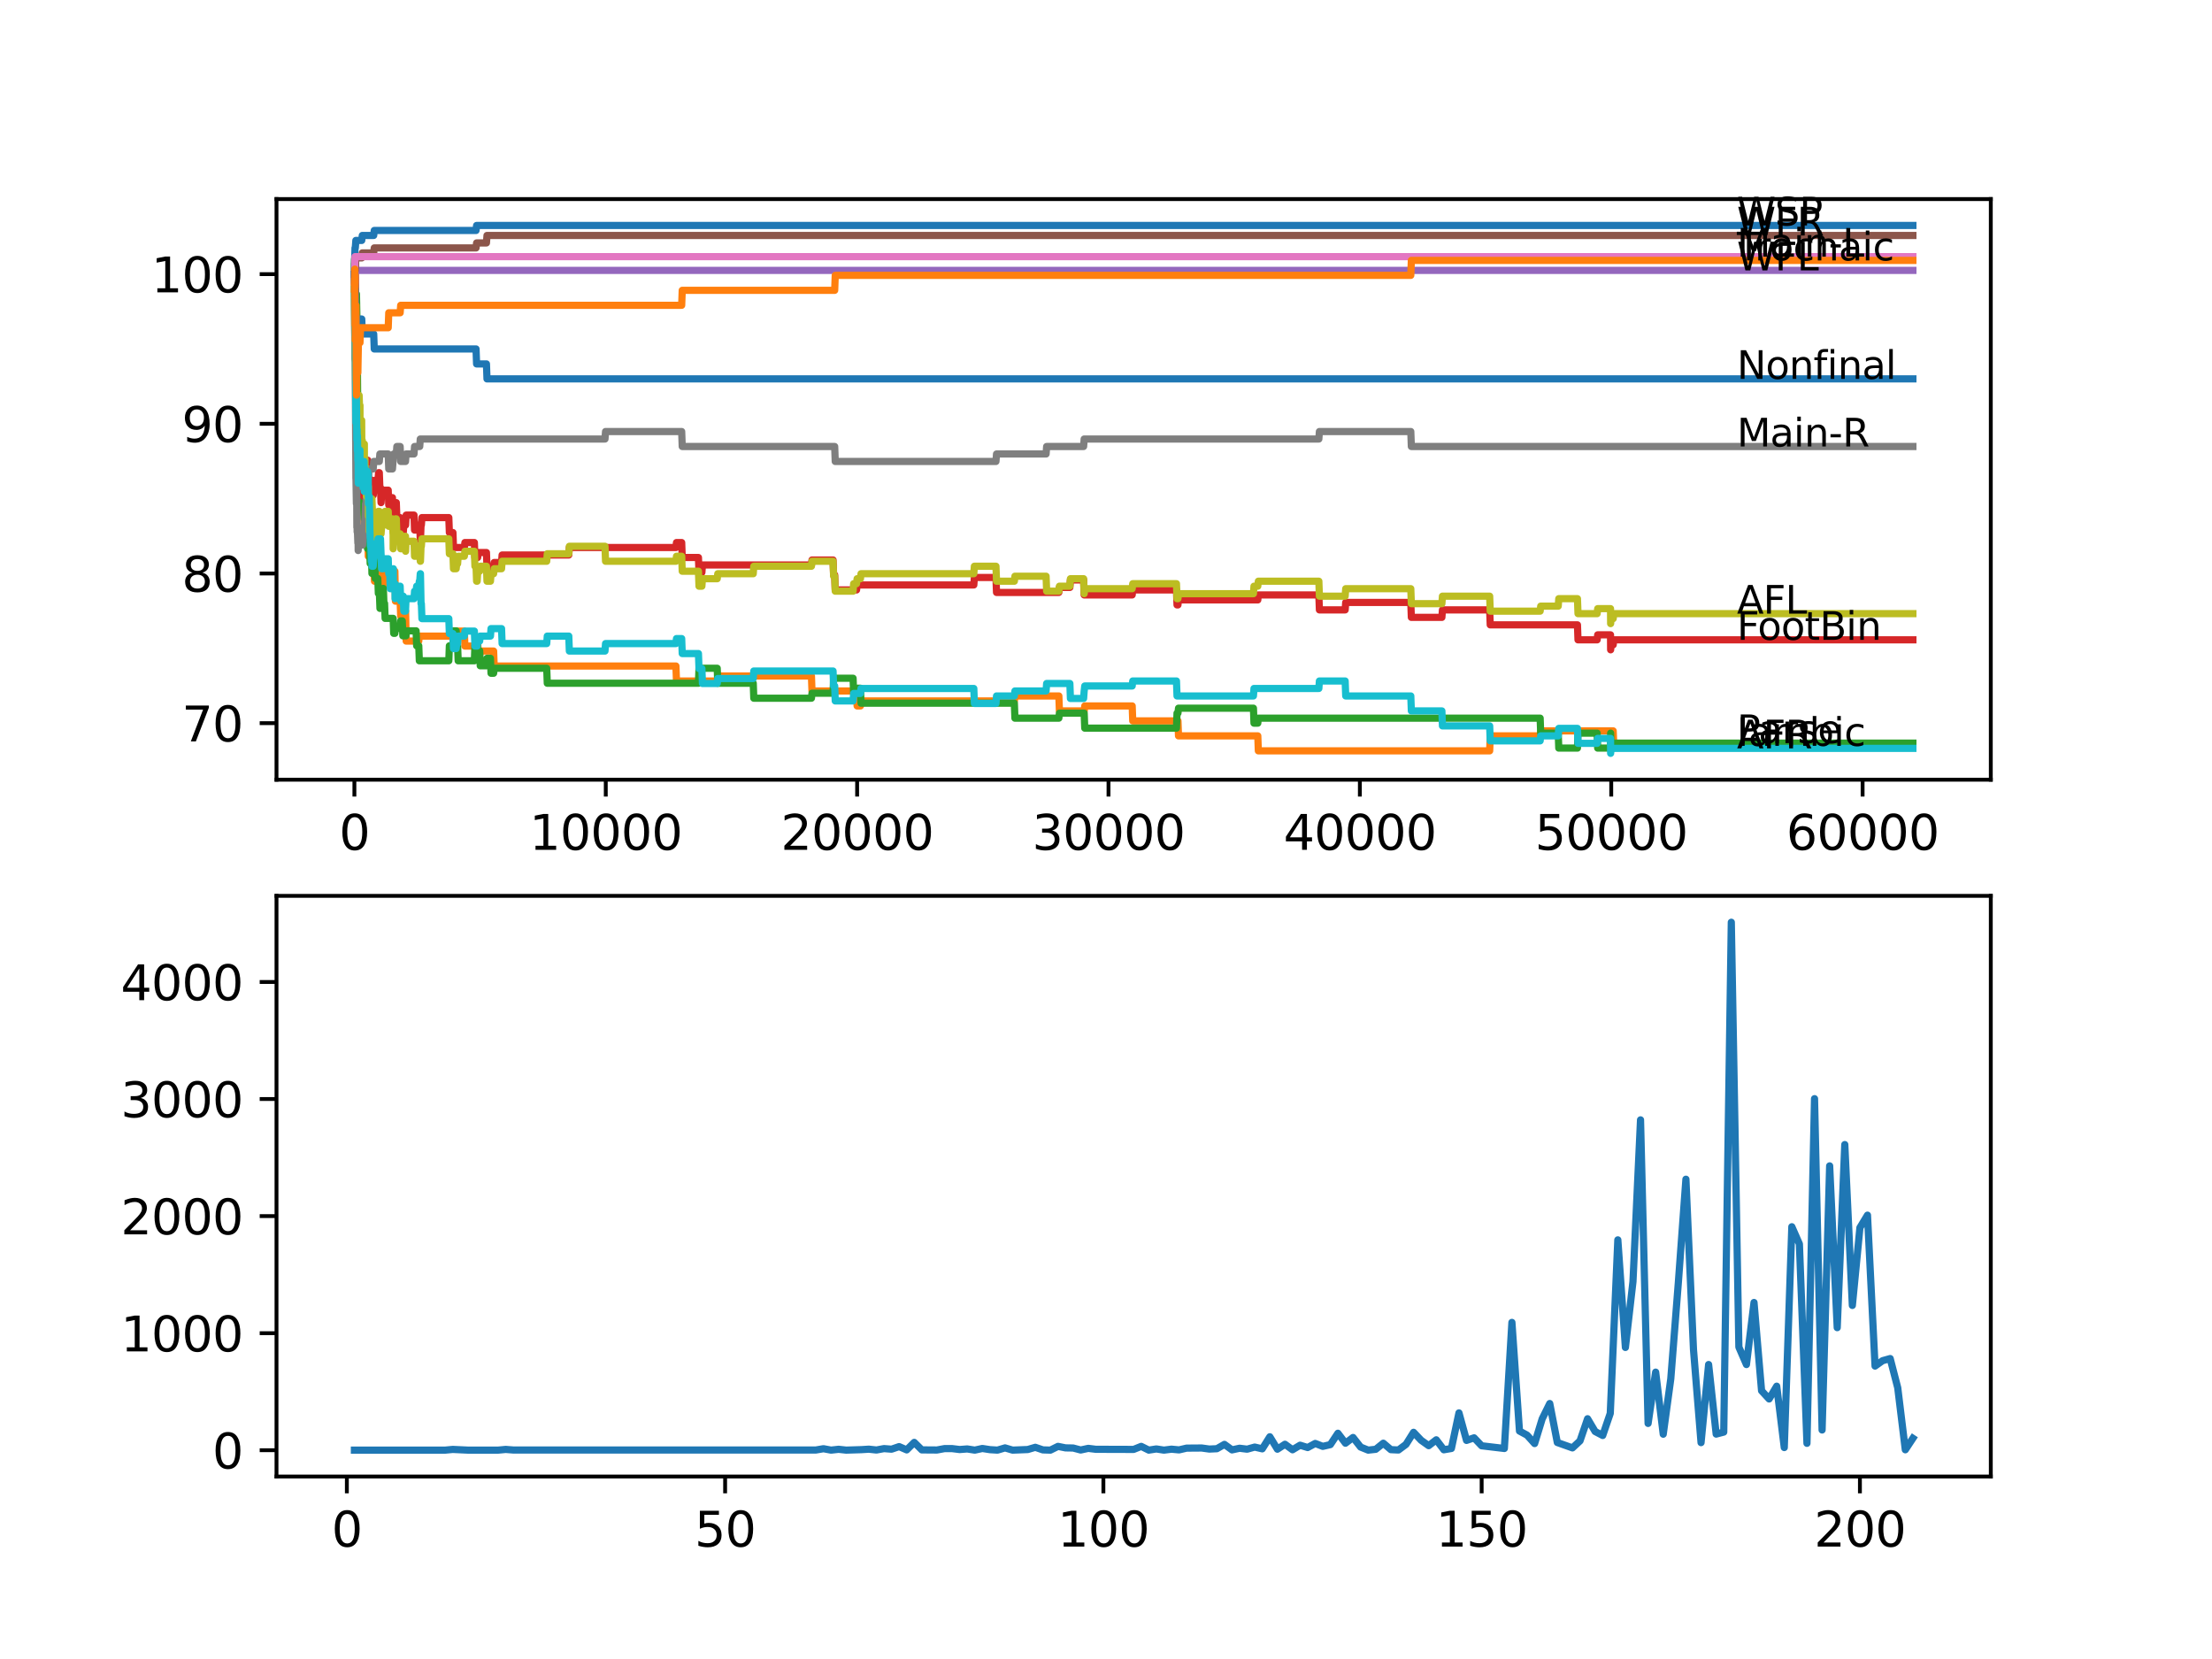 <?xml version="1.0" encoding="utf-8" standalone="no"?>
<!DOCTYPE svg PUBLIC "-//W3C//DTD SVG 1.1//EN"
  "http://www.w3.org/Graphics/SVG/1.1/DTD/svg11.dtd">
<svg xmlns:xlink="http://www.w3.org/1999/xlink" width="460.8pt" height="345.6pt" viewBox="0 0 460.8 345.6" xmlns="http://www.w3.org/2000/svg" version="1.1">
 <defs>
  <style type="text/css">*{stroke-linejoin: round; stroke-linecap: butt}</style>
 </defs>
 <g id="figure_1">
  <g id="patch_1">
   <path d="M 0 345.6 
L 460.8 345.6 
L 460.8 0 
L 0 0 
z
" style="fill: #ffffff"/>
  </g>
  <g id="axes_1">
   <g id="patch_2">
    <path d="M 57.6 162.432 
L 414.72 162.432 
L 414.72 41.472 
L 57.6 41.472 
z
" style="fill: #ffffff"/>
   </g>
   <g id="matplotlib.axis_1">
    <g id="xtick_1">
     <g id="line2d_1">
      <defs>
       <path id="m92c36891b2" d="M 0 0 
L 0 3.5 
" style="stroke: #000000; stroke-width: 0.8"/>
      </defs>
      <g>
       <use xlink:href="#m92c36891b2" x="73.827" y="162.432" style="stroke: #000000; stroke-width: 0.8"/>
      </g>
     </g>
     <g id="text_1">
      <!-- 0 -->
      <g transform="translate(70.646 177.03)scale(0.1 -0.1)">
       <defs>
        <path id="DejaVuSans-30" d="M 2034 4250 
Q 1547 4250 1301 3770 
Q 1056 3291 1056 2328 
Q 1056 1369 1301 889 
Q 1547 409 2034 409 
Q 2525 409 2770 889 
Q 3016 1369 3016 2328 
Q 3016 3291 2770 3770 
Q 2525 4250 2034 4250 
z
M 2034 4750 
Q 2819 4750 3233 4129 
Q 3647 3509 3647 2328 
Q 3647 1150 3233 529 
Q 2819 -91 2034 -91 
Q 1250 -91 836 529 
Q 422 1150 422 2328 
Q 422 3509 836 4129 
Q 1250 4750 2034 4750 
z
" transform="scale(0.016)"/>
       </defs>
       <use xlink:href="#DejaVuSans-30"/>
      </g>
     </g>
    </g>
    <g id="xtick_2">
     <g id="line2d_2">
      <g>
       <use xlink:href="#m92c36891b2" x="126.192" y="162.432" style="stroke: #000000; stroke-width: 0.8"/>
      </g>
     </g>
     <g id="text_2">
      <!-- 10000 -->
      <g transform="translate(110.286 177.03)scale(0.1 -0.1)">
       <defs>
        <path id="DejaVuSans-31" d="M 794 531 
L 1825 531 
L 1825 4091 
L 703 3866 
L 703 4441 
L 1819 4666 
L 2450 4666 
L 2450 531 
L 3481 531 
L 3481 0 
L 794 0 
L 794 531 
z
" transform="scale(0.016)"/>
       </defs>
       <use xlink:href="#DejaVuSans-31"/>
       <use xlink:href="#DejaVuSans-30" x="63.623"/>
       <use xlink:href="#DejaVuSans-30" x="127.246"/>
       <use xlink:href="#DejaVuSans-30" x="190.869"/>
       <use xlink:href="#DejaVuSans-30" x="254.492"/>
      </g>
     </g>
    </g>
    <g id="xtick_3">
     <g id="line2d_3">
      <g>
       <use xlink:href="#m92c36891b2" x="178.556" y="162.432" style="stroke: #000000; stroke-width: 0.8"/>
      </g>
     </g>
     <g id="text_3">
      <!-- 20000 -->
      <g transform="translate(162.65 177.03)scale(0.1 -0.1)">
       <defs>
        <path id="DejaVuSans-32" d="M 1228 531 
L 3431 531 
L 3431 0 
L 469 0 
L 469 531 
Q 828 903 1448 1529 
Q 2069 2156 2228 2338 
Q 2531 2678 2651 2914 
Q 2772 3150 2772 3378 
Q 2772 3750 2511 3984 
Q 2250 4219 1831 4219 
Q 1534 4219 1204 4116 
Q 875 4013 500 3803 
L 500 4441 
Q 881 4594 1212 4672 
Q 1544 4750 1819 4750 
Q 2544 4750 2975 4387 
Q 3406 4025 3406 3419 
Q 3406 3131 3298 2873 
Q 3191 2616 2906 2266 
Q 2828 2175 2409 1742 
Q 1991 1309 1228 531 
z
" transform="scale(0.016)"/>
       </defs>
       <use xlink:href="#DejaVuSans-32"/>
       <use xlink:href="#DejaVuSans-30" x="63.623"/>
       <use xlink:href="#DejaVuSans-30" x="127.246"/>
       <use xlink:href="#DejaVuSans-30" x="190.869"/>
       <use xlink:href="#DejaVuSans-30" x="254.492"/>
      </g>
     </g>
    </g>
    <g id="xtick_4">
     <g id="line2d_4">
      <g>
       <use xlink:href="#m92c36891b2" x="230.921" y="162.432" style="stroke: #000000; stroke-width: 0.8"/>
      </g>
     </g>
     <g id="text_4">
      <!-- 30000 -->
      <g transform="translate(215.015 177.03)scale(0.1 -0.1)">
       <defs>
        <path id="DejaVuSans-33" d="M 2597 2516 
Q 3050 2419 3304 2112 
Q 3559 1806 3559 1356 
Q 3559 666 3084 287 
Q 2609 -91 1734 -91 
Q 1441 -91 1130 -33 
Q 819 25 488 141 
L 488 750 
Q 750 597 1062 519 
Q 1375 441 1716 441 
Q 2309 441 2620 675 
Q 2931 909 2931 1356 
Q 2931 1769 2642 2001 
Q 2353 2234 1838 2234 
L 1294 2234 
L 1294 2753 
L 1863 2753 
Q 2328 2753 2575 2939 
Q 2822 3125 2822 3475 
Q 2822 3834 2567 4026 
Q 2313 4219 1838 4219 
Q 1578 4219 1281 4162 
Q 984 4106 628 3988 
L 628 4550 
Q 988 4650 1302 4700 
Q 1616 4750 1894 4750 
Q 2613 4750 3031 4423 
Q 3450 4097 3450 3541 
Q 3450 3153 3228 2886 
Q 3006 2619 2597 2516 
z
" transform="scale(0.016)"/>
       </defs>
       <use xlink:href="#DejaVuSans-33"/>
       <use xlink:href="#DejaVuSans-30" x="63.623"/>
       <use xlink:href="#DejaVuSans-30" x="127.246"/>
       <use xlink:href="#DejaVuSans-30" x="190.869"/>
       <use xlink:href="#DejaVuSans-30" x="254.492"/>
      </g>
     </g>
    </g>
    <g id="xtick_5">
     <g id="line2d_5">
      <g>
       <use xlink:href="#m92c36891b2" x="283.285" y="162.432" style="stroke: #000000; stroke-width: 0.8"/>
      </g>
     </g>
     <g id="text_5">
      <!-- 40000 -->
      <g transform="translate(267.379 177.03)scale(0.1 -0.1)">
       <defs>
        <path id="DejaVuSans-34" d="M 2419 4116 
L 825 1625 
L 2419 1625 
L 2419 4116 
z
M 2253 4666 
L 3047 4666 
L 3047 1625 
L 3713 1625 
L 3713 1100 
L 3047 1100 
L 3047 0 
L 2419 0 
L 2419 1100 
L 313 1100 
L 313 1709 
L 2253 4666 
z
" transform="scale(0.016)"/>
       </defs>
       <use xlink:href="#DejaVuSans-34"/>
       <use xlink:href="#DejaVuSans-30" x="63.623"/>
       <use xlink:href="#DejaVuSans-30" x="127.246"/>
       <use xlink:href="#DejaVuSans-30" x="190.869"/>
       <use xlink:href="#DejaVuSans-30" x="254.492"/>
      </g>
     </g>
    </g>
    <g id="xtick_6">
     <g id="line2d_6">
      <g>
       <use xlink:href="#m92c36891b2" x="335.65" y="162.432" style="stroke: #000000; stroke-width: 0.8"/>
      </g>
     </g>
     <g id="text_6">
      <!-- 50000 -->
      <g transform="translate(319.744 177.03)scale(0.1 -0.1)">
       <defs>
        <path id="DejaVuSans-35" d="M 691 4666 
L 3169 4666 
L 3169 4134 
L 1269 4134 
L 1269 2991 
Q 1406 3038 1543 3061 
Q 1681 3084 1819 3084 
Q 2600 3084 3056 2656 
Q 3513 2228 3513 1497 
Q 3513 744 3044 326 
Q 2575 -91 1722 -91 
Q 1428 -91 1123 -41 
Q 819 9 494 109 
L 494 744 
Q 775 591 1075 516 
Q 1375 441 1709 441 
Q 2250 441 2565 725 
Q 2881 1009 2881 1497 
Q 2881 1984 2565 2268 
Q 2250 2553 1709 2553 
Q 1456 2553 1204 2497 
Q 953 2441 691 2322 
L 691 4666 
z
" transform="scale(0.016)"/>
       </defs>
       <use xlink:href="#DejaVuSans-35"/>
       <use xlink:href="#DejaVuSans-30" x="63.623"/>
       <use xlink:href="#DejaVuSans-30" x="127.246"/>
       <use xlink:href="#DejaVuSans-30" x="190.869"/>
       <use xlink:href="#DejaVuSans-30" x="254.492"/>
      </g>
     </g>
    </g>
    <g id="xtick_7">
     <g id="line2d_7">
      <g>
       <use xlink:href="#m92c36891b2" x="388.014" y="162.432" style="stroke: #000000; stroke-width: 0.8"/>
      </g>
     </g>
     <g id="text_7">
      <!-- 60000 -->
      <g transform="translate(372.108 177.03)scale(0.1 -0.1)">
       <defs>
        <path id="DejaVuSans-36" d="M 2113 2584 
Q 1688 2584 1439 2293 
Q 1191 2003 1191 1497 
Q 1191 994 1439 701 
Q 1688 409 2113 409 
Q 2538 409 2786 701 
Q 3034 994 3034 1497 
Q 3034 2003 2786 2293 
Q 2538 2584 2113 2584 
z
M 3366 4563 
L 3366 3988 
Q 3128 4100 2886 4159 
Q 2644 4219 2406 4219 
Q 1781 4219 1451 3797 
Q 1122 3375 1075 2522 
Q 1259 2794 1537 2939 
Q 1816 3084 2150 3084 
Q 2853 3084 3261 2657 
Q 3669 2231 3669 1497 
Q 3669 778 3244 343 
Q 2819 -91 2113 -91 
Q 1303 -91 875 529 
Q 447 1150 447 2328 
Q 447 3434 972 4092 
Q 1497 4750 2381 4750 
Q 2619 4750 2861 4703 
Q 3103 4656 3366 4563 
z
" transform="scale(0.016)"/>
       </defs>
       <use xlink:href="#DejaVuSans-36"/>
       <use xlink:href="#DejaVuSans-30" x="63.623"/>
       <use xlink:href="#DejaVuSans-30" x="127.246"/>
       <use xlink:href="#DejaVuSans-30" x="190.869"/>
       <use xlink:href="#DejaVuSans-30" x="254.492"/>
      </g>
     </g>
    </g>
   </g>
   <g id="matplotlib.axis_2">
    <g id="ytick_1">
     <g id="line2d_8">
      <defs>
       <path id="m92defc1d2e" d="M 0 0 
L -3.5 0 
" style="stroke: #000000; stroke-width: 0.8"/>
      </defs>
      <g>
       <use xlink:href="#m92defc1d2e" x="57.6" y="150.646" style="stroke: #000000; stroke-width: 0.8"/>
      </g>
     </g>
     <g id="text_8">
      <!-- 70 -->
      <g transform="translate(37.875 154.445)scale(0.1 -0.1)">
       <defs>
        <path id="DejaVuSans-37" d="M 525 4666 
L 3525 4666 
L 3525 4397 
L 1831 0 
L 1172 0 
L 2766 4134 
L 525 4134 
L 525 4666 
z
" transform="scale(0.016)"/>
       </defs>
       <use xlink:href="#DejaVuSans-37"/>
       <use xlink:href="#DejaVuSans-30" x="63.623"/>
      </g>
     </g>
    </g>
    <g id="ytick_2">
     <g id="line2d_9">
      <g>
       <use xlink:href="#m92defc1d2e" x="57.6" y="119.465" style="stroke: #000000; stroke-width: 0.8"/>
      </g>
     </g>
     <g id="text_9">
      <!-- 80 -->
      <g transform="translate(37.875 123.264)scale(0.1 -0.1)">
       <defs>
        <path id="DejaVuSans-38" d="M 2034 2216 
Q 1584 2216 1326 1975 
Q 1069 1734 1069 1313 
Q 1069 891 1326 650 
Q 1584 409 2034 409 
Q 2484 409 2743 651 
Q 3003 894 3003 1313 
Q 3003 1734 2745 1975 
Q 2488 2216 2034 2216 
z
M 1403 2484 
Q 997 2584 770 2862 
Q 544 3141 544 3541 
Q 544 4100 942 4425 
Q 1341 4750 2034 4750 
Q 2731 4750 3128 4425 
Q 3525 4100 3525 3541 
Q 3525 3141 3298 2862 
Q 3072 2584 2669 2484 
Q 3125 2378 3379 2068 
Q 3634 1759 3634 1313 
Q 3634 634 3220 271 
Q 2806 -91 2034 -91 
Q 1263 -91 848 271 
Q 434 634 434 1313 
Q 434 1759 690 2068 
Q 947 2378 1403 2484 
z
M 1172 3481 
Q 1172 3119 1398 2916 
Q 1625 2713 2034 2713 
Q 2441 2713 2670 2916 
Q 2900 3119 2900 3481 
Q 2900 3844 2670 4047 
Q 2441 4250 2034 4250 
Q 1625 4250 1398 4047 
Q 1172 3844 1172 3481 
z
" transform="scale(0.016)"/>
       </defs>
       <use xlink:href="#DejaVuSans-38"/>
       <use xlink:href="#DejaVuSans-30" x="63.623"/>
      </g>
     </g>
    </g>
    <g id="ytick_3">
     <g id="line2d_10">
      <g>
       <use xlink:href="#m92defc1d2e" x="57.6" y="88.284" style="stroke: #000000; stroke-width: 0.8"/>
      </g>
     </g>
     <g id="text_10">
      <!-- 90 -->
      <g transform="translate(37.875 92.084)scale(0.1 -0.1)">
       <defs>
        <path id="DejaVuSans-39" d="M 703 97 
L 703 672 
Q 941 559 1184 500 
Q 1428 441 1663 441 
Q 2288 441 2617 861 
Q 2947 1281 2994 2138 
Q 2813 1869 2534 1725 
Q 2256 1581 1919 1581 
Q 1219 1581 811 2004 
Q 403 2428 403 3163 
Q 403 3881 828 4315 
Q 1253 4750 1959 4750 
Q 2769 4750 3195 4129 
Q 3622 3509 3622 2328 
Q 3622 1225 3098 567 
Q 2575 -91 1691 -91 
Q 1453 -91 1209 -44 
Q 966 3 703 97 
z
M 1959 2075 
Q 2384 2075 2632 2365 
Q 2881 2656 2881 3163 
Q 2881 3666 2632 3958 
Q 2384 4250 1959 4250 
Q 1534 4250 1286 3958 
Q 1038 3666 1038 3163 
Q 1038 2656 1286 2365 
Q 1534 2075 1959 2075 
z
" transform="scale(0.016)"/>
       </defs>
       <use xlink:href="#DejaVuSans-39"/>
       <use xlink:href="#DejaVuSans-30" x="63.623"/>
      </g>
     </g>
    </g>
    <g id="ytick_4">
     <g id="line2d_11">
      <g>
       <use xlink:href="#m92defc1d2e" x="57.6" y="57.104" style="stroke: #000000; stroke-width: 0.8"/>
      </g>
     </g>
     <g id="text_11">
      <!-- 100 -->
      <g transform="translate(31.512 60.903)scale(0.1 -0.1)">
       <use xlink:href="#DejaVuSans-31"/>
       <use xlink:href="#DejaVuSans-30" x="63.623"/>
       <use xlink:href="#DejaVuSans-30" x="127.246"/>
      </g>
     </g>
    </g>
   </g>
   <g id="line2d_12">
    <path d="M 73.833 55.545 
L 73.958 51.647 
L 74.016 51.647 
L 74.131 50.088 
L 75.357 50.088 
L 75.472 49.049 
L 77.849 49.049 
L 77.964 48.01 
L 99.167 48.01 
L 99.282 46.97 
L 398.487 46.97 
L 398.487 46.97 
" clip-path="url(#p8ce9d329b2)" style="fill: none; stroke: #1f77b4; stroke-width: 1.5; stroke-linecap: square"/>
   </g>
   <g id="line2d_13">
    <path d="M 73.833 57.104 
L 73.953 73.734 
L 73.969 72.954 
L 74.006 72.954 
L 74.011 71.915 
L 74.016 75.033 
L 74.095 73.474 
L 74.22 82.828 
L 74.257 82.828 
L 74.388 95.3 
L 74.409 90.519 
L 74.519 92.598 
L 74.55 92.598 
L 74.671 98.834 
L 74.681 98.834 
L 74.796 98.21 
L 74.974 98.21 
L 75.089 97.171 
L 75.341 97.171 
L 75.377 94.053 
L 75.393 100.289 
L 75.446 100.289 
L 75.461 100.289 
L 75.535 97.171 
L 75.566 100.289 
L 75.681 103.407 
L 75.734 103.407 
L 75.859 112.761 
L 76.655 112.761 
L 76.723 115.879 
L 76.765 112.761 
L 76.933 112.761 
L 76.938 109.643 
L 77.043 112.761 
L 77.048 112.761 
L 77.158 109.643 
L 77.273 112.761 
L 77.362 112.761 
L 77.414 115.879 
L 77.472 114.84 
L 77.76 114.84 
L 77.875 117.958 
L 77.896 117.958 
L 78.011 121.076 
L 78.038 121.076 
L 78.153 120.037 
L 78.703 120.037 
L 78.818 118.997 
L 79.687 118.997 
L 79.802 122.115 
L 79.86 122.115 
L 79.975 121.076 
L 80.111 121.076 
L 80.226 120.037 
L 81.902 120.037 
L 82.017 118.997 
L 82.258 118.997 
L 82.379 125.234 
L 83.358 125.234 
L 83.473 128.352 
L 83.803 128.352 
L 83.918 127.312 
L 84.494 127.312 
L 84.615 133.548 
L 87.238 133.548 
L 87.353 132.509 
L 95.03 132.509 
L 95.145 131.47 
L 96.732 131.47 
L 96.847 134.588 
L 99.402 134.588 
L 99.507 133.548 
L 99.622 136.666 
L 99.926 136.666 
L 100.041 135.627 
L 102.832 135.627 
L 102.947 138.745 
L 140.807 138.745 
L 140.922 141.863 
L 149.41 141.863 
L 149.526 140.824 
L 169.037 140.824 
L 169.152 143.942 
L 178.436 143.942 
L 178.551 147.06 
L 179.248 147.06 
L 179.363 146.021 
L 211.31 146.021 
L 211.426 144.981 
L 220.579 144.981 
L 220.694 148.099 
L 225.857 148.099 
L 225.972 147.06 
L 235.854 147.06 
L 235.969 150.178 
L 245.389 150.178 
L 245.504 153.296 
L 262.02 153.296 
L 262.135 156.414 
L 310.326 156.414 
L 310.442 153.296 
L 320.841 153.296 
L 320.956 152.257 
L 336.058 152.257 
L 336.174 155.375 
L 398.487 155.375 
L 398.487 155.375 
" clip-path="url(#p8ce9d329b2)" style="fill: none; stroke: #ff7f0e; stroke-width: 1.5; stroke-linecap: square"/>
   </g>
   <g id="line2d_14">
    <path d="M 73.833 55.545 
L 73.838 55.545 
L 73.869 53.986 
L 73.875 57.104 
L 73.937 54.505 
L 74.011 63.86 
L 74.058 62.82 
L 74.074 62.82 
L 74.189 61.261 
L 74.257 61.261 
L 74.377 67.497 
L 74.388 67.497 
L 74.529 86.206 
L 74.55 86.206 
L 74.671 92.442 
L 74.681 92.442 
L 74.807 101.796 
L 74.974 101.796 
L 75.089 104.914 
L 75.357 104.914 
L 75.461 101.796 
L 75.466 104.914 
L 75.734 104.914 
L 75.849 108.032 
L 76.43 108.032 
L 76.55 114.268 
L 77.001 114.268 
L 77.116 117.386 
L 77.158 117.386 
L 77.273 116.347 
L 77.414 116.347 
L 77.483 119.465 
L 77.524 116.347 
L 77.76 116.347 
L 77.881 114.268 
L 78.038 114.268 
L 78.158 120.504 
L 78.703 120.504 
L 78.818 123.623 
L 79.038 123.623 
L 79.153 126.741 
L 79.263 126.741 
L 79.378 123.623 
L 79.687 123.623 
L 79.802 122.583 
L 79.86 122.583 
L 79.975 125.701 
L 80.111 125.701 
L 80.226 128.819 
L 81.902 128.819 
L 82.017 131.937 
L 82.258 131.937 
L 82.373 130.898 
L 83.358 130.898 
L 83.473 129.339 
L 83.803 129.339 
L 83.918 132.457 
L 84.573 132.457 
L 84.688 131.418 
L 86.683 131.418 
L 86.798 134.536 
L 87.238 134.536 
L 87.353 137.654 
L 93.496 137.654 
L 93.611 134.536 
L 94.354 134.536 
L 94.47 131.418 
L 95.03 131.418 
L 95.145 134.536 
L 95.328 134.536 
L 95.444 137.654 
L 98.821 137.654 
L 98.936 134.536 
L 99.167 134.536 
L 99.282 133.496 
L 99.402 133.496 
L 99.507 136.614 
L 99.512 135.575 
L 99.926 135.575 
L 100.041 138.693 
L 101.335 138.693 
L 101.45 137.134 
L 102.172 137.134 
L 102.288 140.252 
L 102.832 140.252 
L 102.947 139.213 
L 113.892 139.213 
L 114.007 142.331 
L 145.499 142.331 
L 145.614 139.213 
L 149.41 139.213 
L 149.526 142.331 
L 156.914 142.331 
L 157.029 145.449 
L 169.037 145.449 
L 169.152 144.41 
L 173.54 144.41 
L 173.655 141.292 
L 177.713 141.292 
L 177.829 144.41 
L 178.436 144.41 
L 178.551 143.37 
L 179.248 143.37 
L 179.363 146.488 
L 211.31 146.488 
L 211.426 149.606 
L 220.579 149.606 
L 220.694 148.567 
L 225.857 148.567 
L 225.972 151.685 
L 245.08 151.685 
L 245.195 148.567 
L 245.389 148.567 
L 245.504 147.528 
L 261.114 147.528 
L 261.229 150.646 
L 262.02 150.646 
L 262.135 149.606 
L 320.841 149.606 
L 320.956 152.724 
L 324.606 152.724 
L 324.721 155.842 
L 328.612 155.842 
L 328.727 152.724 
L 332.712 152.724 
L 332.827 155.842 
L 335.503 155.842 
L 335.524 152.724 
L 335.613 155.842 
L 336.058 155.842 
L 336.174 154.803 
L 398.487 154.803 
L 398.487 154.803 
" clip-path="url(#p8ce9d329b2)" style="fill: none; stroke: #2ca02c; stroke-width: 1.5; stroke-linecap: square"/>
   </g>
   <g id="line2d_15">
    <path d="M 73.833 57.104 
L 73.864 57.104 
L 73.88 59.183 
L 73.985 55.025 
L 73.99 55.025 
L 74.136 80.23 
L 74.163 82.308 
L 74.236 79.19 
L 74.351 88.284 
L 74.356 87.505 
L 74.372 87.505 
L 74.393 86.102 
L 74.445 91.558 
L 74.456 91.558 
L 74.466 91.558 
L 74.545 89.999 
L 74.55 93.117 
L 74.571 92.338 
L 74.592 92.338 
L 74.608 89.999 
L 74.613 93.117 
L 74.702 92.494 
L 74.99 92.494 
L 75.105 95.612 
L 75.341 95.612 
L 75.377 98.73 
L 75.451 96.651 
L 75.461 96.651 
L 75.535 99.769 
L 75.571 98.21 
L 75.624 98.21 
L 75.734 103.407 
L 75.739 102.628 
L 75.864 98.99 
L 75.87 98.99 
L 75.985 97.431 
L 76.032 97.431 
L 76.053 100.549 
L 76.142 98.99 
L 76.331 98.99 
L 76.446 97.431 
L 76.566 97.431 
L 76.608 95.872 
L 76.613 98.99 
L 76.671 97.95 
L 76.692 97.95 
L 76.723 96.391 
L 76.765 102.628 
L 76.786 102.628 
L 76.933 102.628 
L 76.938 105.746 
L 77.006 102.108 
L 77.043 102.108 
L 77.048 102.108 
L 77.064 105.226 
L 77.158 103.667 
L 77.278 101.069 
L 77.362 101.069 
L 77.477 100.029 
L 77.483 100.029 
L 77.598 103.147 
L 77.76 103.147 
L 77.875 102.108 
L 77.896 102.108 
L 78.011 101.069 
L 78.1 101.069 
L 78.216 100.029 
L 78.75 100.029 
L 78.865 98.47 
L 79.017 98.47 
L 79.132 101.588 
L 79.263 101.588 
L 79.378 104.706 
L 79.383 104.706 
L 79.499 103.147 
L 79.687 103.147 
L 79.802 102.108 
L 80.871 102.108 
L 80.986 105.226 
L 81.185 105.226 
L 81.3 103.667 
L 81.755 103.667 
L 81.871 106.785 
L 81.897 106.785 
L 81.944 109.903 
L 82.007 108.344 
L 82.258 108.344 
L 82.384 104.706 
L 82.557 104.706 
L 82.672 107.824 
L 83.358 107.824 
L 83.473 110.942 
L 84.007 110.942 
L 84.122 109.383 
L 84.494 109.383 
L 84.615 107.305 
L 86.243 107.305 
L 86.358 110.423 
L 86.683 110.423 
L 86.798 109.383 
L 87.437 109.383 
L 87.552 112.501 
L 87.589 112.501 
L 87.709 109.383 
L 87.777 109.383 
L 87.893 107.824 
L 93.496 107.824 
L 93.611 110.942 
L 94.354 110.942 
L 94.47 114.06 
L 96.732 114.06 
L 96.847 113.021 
L 98.821 113.021 
L 98.936 116.139 
L 99.507 116.139 
L 99.622 115.1 
L 101.335 115.1 
L 101.45 118.218 
L 102.832 118.218 
L 102.947 117.179 
L 104.482 117.179 
L 104.597 115.62 
L 118.489 115.62 
L 118.604 114.06 
L 140.807 114.06 
L 140.922 113.021 
L 142.006 113.021 
L 142.121 116.139 
L 145.499 116.139 
L 145.614 119.257 
L 146.216 119.257 
L 146.331 117.698 
L 169.037 117.698 
L 169.152 116.659 
L 173.54 116.659 
L 173.655 119.777 
L 173.88 119.777 
L 173.996 122.895 
L 178.436 122.895 
L 178.551 121.856 
L 202.864 121.856 
L 202.979 120.297 
L 207.477 120.297 
L 207.593 123.415 
L 220.579 123.415 
L 220.694 122.375 
L 222.873 122.375 
L 222.988 120.816 
L 225.737 120.816 
L 225.852 123.934 
L 235.854 123.934 
L 235.969 122.895 
L 245.08 122.895 
L 245.195 126.013 
L 245.389 126.013 
L 245.504 124.974 
L 262.02 124.974 
L 262.135 123.934 
L 274.74 123.934 
L 274.855 127.052 
L 280.222 127.052 
L 280.337 125.493 
L 293.894 125.493 
L 294.01 128.611 
L 300.372 128.611 
L 300.487 127.052 
L 310.326 127.052 
L 310.442 130.17 
L 328.612 130.17 
L 328.727 133.289 
L 332.712 133.289 
L 332.827 132.249 
L 335.503 132.249 
L 335.524 135.367 
L 335.613 134.328 
L 336.058 134.328 
L 336.174 133.289 
L 398.487 133.289 
L 398.487 133.289 
" clip-path="url(#p8ce9d329b2)" style="fill: none; stroke: #d62728; stroke-width: 1.5; stroke-linecap: square"/>
   </g>
   <g id="line2d_16">
    <path d="M 73.833 57.104 
L 73.848 57.104 
L 73.964 56.324 
L 398.487 56.324 
L 398.487 56.324 
" clip-path="url(#p8ce9d329b2)" style="fill: none; stroke: #9467bd; stroke-width: 1.5; stroke-linecap: square"/>
   </g>
   <g id="line2d_17">
    <path d="M 73.833 57.104 
L 73.838 57.104 
L 73.953 56.324 
L 74.011 56.324 
L 74.131 53.726 
L 75.357 53.726 
L 75.472 52.687 
L 77.849 52.687 
L 77.964 51.647 
L 99.167 51.647 
L 99.282 50.608 
L 101.335 50.608 
L 101.45 49.049 
L 398.487 49.049 
L 398.487 49.049 
" clip-path="url(#p8ce9d329b2)" style="fill: none; stroke: #8c564b; stroke-width: 1.5; stroke-linecap: square"/>
   </g>
   <g id="line2d_18">
    <path d="M 73.833 57.104 
L 73.958 53.466 
L 398.487 53.466 
L 398.487 53.466 
" clip-path="url(#p8ce9d329b2)" style="fill: none; stroke: #e377c2; stroke-width: 1.5; stroke-linecap: square"/>
   </g>
   <g id="line2d_19">
    <path d="M 73.833 57.104 
L 73.927 74.773 
L 73.969 73.993 
L 73.99 73.993 
L 74.142 99.717 
L 74.157 99.717 
L 74.246 104.914 
L 74.267 102.056 
L 74.299 100.497 
L 74.341 109.851 
L 74.351 109.851 
L 74.393 107.668 
L 74.398 110.787 
L 74.44 110.007 
L 74.55 113.125 
L 74.608 111.566 
L 74.613 114.684 
L 74.655 113.645 
L 74.681 113.645 
L 74.801 111.982 
L 74.812 111.982 
L 74.927 110.423 
L 74.99 110.423 
L 75.105 113.541 
L 75.535 113.541 
L 75.655 111.982 
L 75.707 111.982 
L 75.823 109.643 
L 75.901 109.643 
L 76.016 108.084 
L 76.032 108.084 
L 76.152 104.966 
L 76.226 104.966 
L 76.341 103.407 
L 76.44 103.407 
L 76.556 100.809 
L 76.608 100.809 
L 76.723 99.25 
L 76.76 99.25 
L 76.875 97.691 
L 77.744 97.691 
L 77.86 96.132 
L 79.017 96.132 
L 79.132 94.573 
L 80.871 94.573 
L 80.986 97.691 
L 81.755 97.691 
L 81.871 96.132 
L 81.897 96.132 
L 82.012 94.573 
L 82.557 94.573 
L 82.672 93.014 
L 83.358 93.014 
L 83.473 96.132 
L 84.473 96.132 
L 84.588 94.573 
L 86.243 94.573 
L 86.358 93.014 
L 87.437 93.014 
L 87.552 91.455 
L 126.03 91.455 
L 126.145 89.895 
L 142.006 89.895 
L 142.121 93.014 
L 173.88 93.014 
L 173.996 96.132 
L 207.477 96.132 
L 207.593 94.573 
L 217.919 94.573 
L 218.034 93.014 
L 225.737 93.014 
L 225.852 91.455 
L 274.74 91.455 
L 274.855 89.895 
L 293.894 89.895 
L 294.01 93.014 
L 398.487 93.014 
L 398.487 93.014 
" clip-path="url(#p8ce9d329b2)" style="fill: none; stroke: #7f7f7f; stroke-width: 1.5; stroke-linecap: square"/>
   </g>
   <g id="line2d_20">
    <path d="M 73.833 60.222 
L 73.838 60.222 
L 73.927 69.836 
L 73.958 66.458 
L 73.99 66.458 
L 74.1 80.489 
L 74.121 79.71 
L 74.126 76.592 
L 74.163 83.348 
L 74.231 77.631 
L 74.236 77.631 
L 74.351 86.985 
L 74.267 75.552 
L 74.356 86.206 
L 74.372 86.206 
L 74.445 89.22 
L 74.498 83.503 
L 74.545 83.503 
L 74.634 86.622 
L 74.655 85.582 
L 74.681 85.582 
L 74.812 82.36 
L 74.927 85.478 
L 74.974 85.478 
L 74.99 84.439 
L 74.995 87.557 
L 75.074 87.557 
L 75.341 87.557 
L 75.377 93.793 
L 75.456 91.714 
L 75.461 91.714 
L 75.535 94.832 
L 75.571 93.273 
L 75.624 93.273 
L 75.734 98.47 
L 75.739 97.691 
L 75.864 94.053 
L 75.87 94.053 
L 75.901 92.494 
L 75.906 95.612 
L 75.974 95.612 
L 76.032 95.612 
L 76.053 101.848 
L 76.147 100.289 
L 76.226 100.289 
L 76.331 103.407 
L 76.336 101.848 
L 76.43 101.848 
L 76.44 100.289 
L 76.446 103.407 
L 76.535 102.368 
L 76.566 102.368 
L 76.608 100.809 
L 76.613 103.927 
L 76.671 102.887 
L 76.692 102.887 
L 76.723 101.328 
L 76.765 107.565 
L 76.786 107.565 
L 76.933 107.565 
L 76.938 110.683 
L 77.006 107.045 
L 77.043 107.045 
L 77.048 107.045 
L 77.064 110.163 
L 77.158 108.604 
L 77.278 106.005 
L 77.362 106.005 
L 77.483 103.927 
L 77.598 107.045 
L 77.744 107.045 
L 77.86 112.242 
L 77.896 112.242 
L 78.011 111.202 
L 78.038 111.202 
L 78.158 109.124 
L 78.703 109.124 
L 78.823 106.525 
L 79.017 106.525 
L 79.038 109.643 
L 79.127 108.084 
L 79.263 108.084 
L 79.378 111.202 
L 79.383 111.202 
L 79.499 109.643 
L 79.687 109.643 
L 79.802 108.604 
L 79.86 108.604 
L 79.975 107.565 
L 80.111 107.565 
L 80.226 106.525 
L 80.871 106.525 
L 80.986 109.643 
L 81.185 109.643 
L 81.3 108.084 
L 81.755 108.084 
L 81.871 111.202 
L 81.897 111.202 
L 81.902 114.32 
L 82.007 111.722 
L 82.258 111.722 
L 82.384 108.084 
L 82.557 108.084 
L 82.672 111.202 
L 83.358 111.202 
L 83.473 114.32 
L 83.803 114.32 
L 83.918 113.281 
L 84.007 113.281 
L 84.122 111.722 
L 84.473 111.722 
L 84.494 114.84 
L 84.583 112.761 
L 86.243 112.761 
L 86.358 115.879 
L 86.683 115.879 
L 86.798 114.84 
L 87.238 114.84 
L 87.353 113.801 
L 87.437 113.801 
L 87.552 116.919 
L 87.589 116.919 
L 87.709 113.801 
L 87.777 113.801 
L 87.893 112.242 
L 93.496 112.242 
L 93.611 115.36 
L 94.354 115.36 
L 94.47 118.478 
L 95.03 118.478 
L 95.145 117.438 
L 95.328 117.438 
L 95.444 115.879 
L 96.732 115.879 
L 96.847 114.84 
L 98.821 114.84 
L 98.936 117.958 
L 99.167 117.958 
L 99.282 121.076 
L 99.402 121.076 
L 99.523 118.997 
L 99.926 118.997 
L 100.041 117.958 
L 101.335 117.958 
L 101.45 121.076 
L 102.172 121.076 
L 102.288 119.517 
L 102.832 119.517 
L 102.947 118.478 
L 104.482 118.478 
L 104.597 116.919 
L 113.892 116.919 
L 114.007 115.36 
L 118.489 115.36 
L 118.604 113.801 
L 126.03 113.801 
L 126.145 116.919 
L 140.807 116.919 
L 140.922 115.879 
L 142.006 115.879 
L 142.121 118.997 
L 145.499 118.997 
L 145.614 122.115 
L 146.216 122.115 
L 146.331 120.556 
L 149.41 120.556 
L 149.526 119.517 
L 156.914 119.517 
L 157.029 117.958 
L 169.037 117.958 
L 169.152 116.919 
L 173.54 116.919 
L 173.655 120.037 
L 173.88 120.037 
L 173.996 123.155 
L 177.713 123.155 
L 177.829 121.596 
L 178.436 121.596 
L 178.551 120.556 
L 179.248 120.556 
L 179.363 119.517 
L 202.864 119.517 
L 202.979 117.958 
L 207.477 117.958 
L 207.593 121.076 
L 211.31 121.076 
L 211.426 120.037 
L 217.919 120.037 
L 218.034 123.155 
L 220.579 123.155 
L 220.694 122.115 
L 222.873 122.115 
L 222.988 120.556 
L 225.737 120.556 
L 225.852 123.674 
L 225.857 123.674 
L 225.972 122.635 
L 235.854 122.635 
L 235.969 121.596 
L 245.08 121.596 
L 245.195 124.714 
L 245.389 124.714 
L 245.504 123.674 
L 261.114 123.674 
L 261.229 122.115 
L 262.02 122.115 
L 262.135 121.076 
L 274.74 121.076 
L 274.855 124.194 
L 280.222 124.194 
L 280.337 122.635 
L 293.894 122.635 
L 294.01 125.753 
L 300.372 125.753 
L 300.487 124.194 
L 310.326 124.194 
L 310.442 127.312 
L 320.841 127.312 
L 320.956 126.273 
L 324.606 126.273 
L 324.721 124.714 
L 328.612 124.714 
L 328.727 127.832 
L 332.712 127.832 
L 332.827 126.793 
L 335.503 126.793 
L 335.524 129.911 
L 335.613 128.871 
L 336.058 128.871 
L 336.174 127.832 
L 398.487 127.832 
L 398.487 127.832 
" clip-path="url(#p8ce9d329b2)" style="fill: none; stroke: #bcbd22; stroke-width: 1.5; stroke-linecap: square"/>
   </g>
   <g id="line2d_21">
    <path d="M 73.833 60.222 
L 73.848 60.222 
L 73.927 69.836 
L 73.969 66.458 
L 73.99 66.458 
L 74.126 85.946 
L 74.163 88.025 
L 74.236 82.308 
L 74.351 91.662 
L 74.356 90.883 
L 74.372 90.883 
L 74.393 89.48 
L 74.445 93.897 
L 74.466 90.779 
L 74.55 95.976 
L 74.582 95.196 
L 74.592 95.196 
L 74.634 100.653 
L 74.702 97.431 
L 74.765 97.431 
L 74.885 94.832 
L 74.974 94.832 
L 74.99 93.793 
L 74.995 96.911 
L 75.074 96.911 
L 75.341 96.911 
L 75.456 100.029 
L 75.535 100.029 
L 75.624 98.47 
L 75.629 101.588 
L 75.639 100.549 
L 75.707 100.549 
L 75.828 97.171 
L 75.844 97.171 
L 75.849 96.132 
L 75.875 102.368 
L 75.933 100.809 
L 76.032 100.809 
L 76.053 97.691 
L 76.142 100.809 
L 76.226 100.809 
L 76.331 99.25 
L 76.43 102.368 
L 76.44 100.809 
L 76.556 98.21 
L 76.566 98.21 
L 76.608 101.328 
L 76.676 98.73 
L 76.692 98.73 
L 76.76 104.966 
L 76.807 103.407 
L 76.933 103.407 
L 77.053 110.683 
L 77.064 110.683 
L 77.179 113.801 
L 77.263 113.801 
L 77.362 116.919 
L 77.373 115.879 
L 77.414 115.879 
L 77.483 114.84 
L 77.488 117.958 
L 77.514 117.958 
L 77.744 117.958 
L 77.86 116.399 
L 77.896 116.399 
L 78.011 115.36 
L 78.038 115.36 
L 78.158 113.281 
L 78.703 113.281 
L 78.75 112.242 
L 78.755 115.36 
L 78.802 115.36 
L 79.017 115.36 
L 79.137 112.242 
L 79.263 112.242 
L 79.378 115.36 
L 79.383 115.36 
L 79.499 118.478 
L 79.86 118.478 
L 79.975 117.438 
L 80.111 117.438 
L 80.226 116.399 
L 80.871 116.399 
L 80.986 119.517 
L 81.185 119.517 
L 81.3 122.635 
L 81.755 122.635 
L 81.871 121.076 
L 81.897 121.076 
L 81.944 118.478 
L 81.949 121.596 
L 82.002 121.596 
L 82.284 121.596 
L 82.295 124.714 
L 82.394 123.674 
L 82.557 123.674 
L 82.672 122.115 
L 83.358 122.115 
L 83.473 125.234 
L 83.803 125.234 
L 83.918 124.194 
L 84.007 124.194 
L 84.122 127.312 
L 84.473 127.312 
L 84.588 124.714 
L 86.243 124.714 
L 86.358 123.155 
L 86.683 123.155 
L 86.798 122.115 
L 87.238 122.115 
L 87.353 121.076 
L 87.437 121.076 
L 87.552 119.517 
L 87.589 119.517 
L 87.709 125.753 
L 87.777 125.753 
L 87.893 128.871 
L 93.496 128.871 
L 93.611 131.989 
L 94.354 131.989 
L 94.47 135.107 
L 95.03 135.107 
L 95.145 134.068 
L 95.328 134.068 
L 95.444 132.509 
L 96.732 132.509 
L 96.847 131.47 
L 98.821 131.47 
L 98.936 134.588 
L 99.402 134.588 
L 99.518 133.548 
L 99.926 133.548 
L 100.041 132.509 
L 102.172 132.509 
L 102.288 130.95 
L 104.482 130.95 
L 104.597 134.068 
L 113.892 134.068 
L 114.007 132.509 
L 118.489 132.509 
L 118.604 135.627 
L 126.03 135.627 
L 126.145 134.068 
L 140.807 134.068 
L 140.922 133.029 
L 142.006 133.029 
L 142.121 136.147 
L 145.499 136.147 
L 145.614 139.265 
L 146.216 139.265 
L 146.331 142.383 
L 149.41 142.383 
L 149.526 141.344 
L 156.914 141.344 
L 157.029 139.784 
L 173.54 139.784 
L 173.655 142.903 
L 173.88 142.903 
L 173.996 146.021 
L 177.713 146.021 
L 177.829 144.462 
L 179.248 144.462 
L 179.363 143.422 
L 202.864 143.422 
L 202.979 146.54 
L 207.477 146.54 
L 207.593 144.981 
L 211.31 144.981 
L 211.426 143.942 
L 217.919 143.942 
L 218.034 142.383 
L 222.873 142.383 
L 222.988 145.501 
L 225.737 145.501 
L 225.852 143.942 
L 225.857 143.942 
L 225.972 142.903 
L 235.854 142.903 
L 235.969 141.863 
L 245.08 141.863 
L 245.195 144.981 
L 261.114 144.981 
L 261.229 143.422 
L 274.74 143.422 
L 274.855 141.863 
L 280.222 141.863 
L 280.337 144.981 
L 293.894 144.981 
L 294.01 148.099 
L 300.372 148.099 
L 300.487 151.217 
L 310.326 151.217 
L 310.442 154.335 
L 320.841 154.335 
L 320.956 153.296 
L 324.606 153.296 
L 324.721 151.737 
L 328.612 151.737 
L 328.727 154.855 
L 332.712 154.855 
L 332.827 153.816 
L 335.503 153.816 
L 335.524 156.934 
L 335.613 155.894 
L 398.487 155.894 
L 398.487 155.894 
" clip-path="url(#p8ce9d329b2)" style="fill: none; stroke: #17becf; stroke-width: 1.5; stroke-linecap: square"/>
   </g>
   <g id="line2d_22">
    <path d="M 73.833 57.104 
L 73.838 57.104 
L 73.953 60.222 
L 74.011 60.222 
L 74.131 66.458 
L 75.357 66.458 
L 75.472 69.576 
L 77.849 69.576 
L 77.964 72.694 
L 99.167 72.694 
L 99.282 75.812 
L 101.335 75.812 
L 101.45 78.93 
L 398.487 78.93 
L 398.487 78.93 
" clip-path="url(#p8ce9d329b2)" style="fill: none; stroke: #1f77b4; stroke-width: 1.5; stroke-linecap: square"/>
   </g>
   <g id="line2d_23">
    <path d="M 73.833 60.222 
L 73.917 56.065 
L 73.932 62.301 
L 73.937 62.301 
L 73.948 61.521 
L 73.958 67.757 
L 74.006 67.757 
L 74.011 70.875 
L 74.068 63.6 
L 74.11 66.718 
L 74.131 66.718 
L 74.163 63.6 
L 74.21 79.19 
L 74.22 79.19 
L 74.236 79.19 
L 74.257 82.308 
L 74.351 74.513 
L 74.466 77.631 
L 74.545 77.631 
L 74.665 71.395 
L 74.99 71.395 
L 75.105 68.277 
L 80.871 68.277 
L 80.986 65.159 
L 83.358 65.159 
L 83.473 63.6 
L 142.006 63.6 
L 142.121 60.482 
L 173.88 60.482 
L 173.996 57.364 
L 293.894 57.364 
L 294.01 54.246 
L 398.487 54.246 
L 398.487 54.246 
" clip-path="url(#p8ce9d329b2)" style="fill: none; stroke: #ff7f0e; stroke-width: 1.5; stroke-linecap: square"/>
   </g>
   <g id="patch_3">
    <path d="M 57.6 162.432 
L 57.6 41.472 
" style="fill: none; stroke: #000000; stroke-width: 0.8; stroke-linejoin: miter; stroke-linecap: square"/>
   </g>
   <g id="patch_4">
    <path d="M 414.72 162.432 
L 414.72 41.472 
" style="fill: none; stroke: #000000; stroke-width: 0.8; stroke-linejoin: miter; stroke-linecap: square"/>
   </g>
   <g id="patch_5">
    <path d="M 57.6 162.432 
L 414.72 162.432 
" style="fill: none; stroke: #000000; stroke-width: 0.8; stroke-linejoin: miter; stroke-linecap: square"/>
   </g>
   <g id="patch_6">
    <path d="M 57.6 41.472 
L 414.72 41.472 
" style="fill: none; stroke: #000000; stroke-width: 0.8; stroke-linejoin: miter; stroke-linecap: square"/>
   </g>
   <g id="text_12">
    <!-- WSP -->
    <g transform="translate(361.832 46.97)scale(0.08 -0.08)">
     <defs>
      <path id="DejaVuSans-57" d="M 213 4666 
L 850 4666 
L 1831 722 
L 2809 4666 
L 3519 4666 
L 4500 722 
L 5478 4666 
L 6119 4666 
L 4947 0 
L 4153 0 
L 3169 4050 
L 2175 0 
L 1381 0 
L 213 4666 
z
" transform="scale(0.016)"/>
      <path id="DejaVuSans-53" d="M 3425 4513 
L 3425 3897 
Q 3066 4069 2747 4153 
Q 2428 4238 2131 4238 
Q 1616 4238 1336 4038 
Q 1056 3838 1056 3469 
Q 1056 3159 1242 3001 
Q 1428 2844 1947 2747 
L 2328 2669 
Q 3034 2534 3370 2195 
Q 3706 1856 3706 1288 
Q 3706 609 3251 259 
Q 2797 -91 1919 -91 
Q 1588 -91 1214 -16 
Q 841 59 441 206 
L 441 856 
Q 825 641 1194 531 
Q 1563 422 1919 422 
Q 2459 422 2753 634 
Q 3047 847 3047 1241 
Q 3047 1584 2836 1778 
Q 2625 1972 2144 2069 
L 1759 2144 
Q 1053 2284 737 2584 
Q 422 2884 422 3419 
Q 422 4038 858 4394 
Q 1294 4750 2059 4750 
Q 2388 4750 2728 4690 
Q 3069 4631 3425 4513 
z
" transform="scale(0.016)"/>
      <path id="DejaVuSans-50" d="M 1259 4147 
L 1259 2394 
L 2053 2394 
Q 2494 2394 2734 2622 
Q 2975 2850 2975 3272 
Q 2975 3691 2734 3919 
Q 2494 4147 2053 4147 
L 1259 4147 
z
M 628 4666 
L 2053 4666 
Q 2838 4666 3239 4311 
Q 3641 3956 3641 3272 
Q 3641 2581 3239 2228 
Q 2838 1875 2053 1875 
L 1259 1875 
L 1259 0 
L 628 0 
L 628 4666 
z
" transform="scale(0.016)"/>
     </defs>
     <use xlink:href="#DejaVuSans-57"/>
     <use xlink:href="#DejaVuSans-53" x="98.877"/>
     <use xlink:href="#DejaVuSans-50" x="162.354"/>
    </g>
   </g>
   <g id="text_13">
    <!-- Iambic -->
    <g transform="translate(361.832 155.375)scale(0.08 -0.08)">
     <defs>
      <path id="DejaVuSans-49" d="M 628 4666 
L 1259 4666 
L 1259 0 
L 628 0 
L 628 4666 
z
" transform="scale(0.016)"/>
      <path id="DejaVuSans-61" d="M 2194 1759 
Q 1497 1759 1228 1600 
Q 959 1441 959 1056 
Q 959 750 1161 570 
Q 1363 391 1709 391 
Q 2188 391 2477 730 
Q 2766 1069 2766 1631 
L 2766 1759 
L 2194 1759 
z
M 3341 1997 
L 3341 0 
L 2766 0 
L 2766 531 
Q 2569 213 2275 61 
Q 1981 -91 1556 -91 
Q 1019 -91 701 211 
Q 384 513 384 1019 
Q 384 1609 779 1909 
Q 1175 2209 1959 2209 
L 2766 2209 
L 2766 2266 
Q 2766 2663 2505 2880 
Q 2244 3097 1772 3097 
Q 1472 3097 1187 3025 
Q 903 2953 641 2809 
L 641 3341 
Q 956 3463 1253 3523 
Q 1550 3584 1831 3584 
Q 2591 3584 2966 3190 
Q 3341 2797 3341 1997 
z
" transform="scale(0.016)"/>
      <path id="DejaVuSans-6d" d="M 3328 2828 
Q 3544 3216 3844 3400 
Q 4144 3584 4550 3584 
Q 5097 3584 5394 3201 
Q 5691 2819 5691 2113 
L 5691 0 
L 5113 0 
L 5113 2094 
Q 5113 2597 4934 2840 
Q 4756 3084 4391 3084 
Q 3944 3084 3684 2787 
Q 3425 2491 3425 1978 
L 3425 0 
L 2847 0 
L 2847 2094 
Q 2847 2600 2669 2842 
Q 2491 3084 2119 3084 
Q 1678 3084 1418 2786 
Q 1159 2488 1159 1978 
L 1159 0 
L 581 0 
L 581 3500 
L 1159 3500 
L 1159 2956 
Q 1356 3278 1631 3431 
Q 1906 3584 2284 3584 
Q 2666 3584 2933 3390 
Q 3200 3197 3328 2828 
z
" transform="scale(0.016)"/>
      <path id="DejaVuSans-62" d="M 3116 1747 
Q 3116 2381 2855 2742 
Q 2594 3103 2138 3103 
Q 1681 3103 1420 2742 
Q 1159 2381 1159 1747 
Q 1159 1113 1420 752 
Q 1681 391 2138 391 
Q 2594 391 2855 752 
Q 3116 1113 3116 1747 
z
M 1159 2969 
Q 1341 3281 1617 3432 
Q 1894 3584 2278 3584 
Q 2916 3584 3314 3078 
Q 3713 2572 3713 1747 
Q 3713 922 3314 415 
Q 2916 -91 2278 -91 
Q 1894 -91 1617 61 
Q 1341 213 1159 525 
L 1159 0 
L 581 0 
L 581 4863 
L 1159 4863 
L 1159 2969 
z
" transform="scale(0.016)"/>
      <path id="DejaVuSans-69" d="M 603 3500 
L 1178 3500 
L 1178 0 
L 603 0 
L 603 3500 
z
M 603 4863 
L 1178 4863 
L 1178 4134 
L 603 4134 
L 603 4863 
z
" transform="scale(0.016)"/>
      <path id="DejaVuSans-63" d="M 3122 3366 
L 3122 2828 
Q 2878 2963 2633 3030 
Q 2388 3097 2138 3097 
Q 1578 3097 1268 2742 
Q 959 2388 959 1747 
Q 959 1106 1268 751 
Q 1578 397 2138 397 
Q 2388 397 2633 464 
Q 2878 531 3122 666 
L 3122 134 
Q 2881 22 2623 -34 
Q 2366 -91 2075 -91 
Q 1284 -91 818 406 
Q 353 903 353 1747 
Q 353 2603 823 3093 
Q 1294 3584 2113 3584 
Q 2378 3584 2631 3529 
Q 2884 3475 3122 3366 
z
" transform="scale(0.016)"/>
     </defs>
     <use xlink:href="#DejaVuSans-49"/>
     <use xlink:href="#DejaVuSans-61" x="29.492"/>
     <use xlink:href="#DejaVuSans-6d" x="90.771"/>
     <use xlink:href="#DejaVuSans-62" x="188.184"/>
     <use xlink:href="#DejaVuSans-69" x="251.66"/>
     <use xlink:href="#DejaVuSans-63" x="279.443"/>
    </g>
   </g>
   <g id="text_14">
    <!-- Parse -->
    <g transform="translate(361.832 154.803)scale(0.08 -0.08)">
     <defs>
      <path id="DejaVuSans-72" d="M 2631 2963 
Q 2534 3019 2420 3045 
Q 2306 3072 2169 3072 
Q 1681 3072 1420 2755 
Q 1159 2438 1159 1844 
L 1159 0 
L 581 0 
L 581 3500 
L 1159 3500 
L 1159 2956 
Q 1341 3275 1631 3429 
Q 1922 3584 2338 3584 
Q 2397 3584 2469 3576 
Q 2541 3569 2628 3553 
L 2631 2963 
z
" transform="scale(0.016)"/>
      <path id="DejaVuSans-73" d="M 2834 3397 
L 2834 2853 
Q 2591 2978 2328 3040 
Q 2066 3103 1784 3103 
Q 1356 3103 1142 2972 
Q 928 2841 928 2578 
Q 928 2378 1081 2264 
Q 1234 2150 1697 2047 
L 1894 2003 
Q 2506 1872 2764 1633 
Q 3022 1394 3022 966 
Q 3022 478 2636 193 
Q 2250 -91 1575 -91 
Q 1294 -91 989 -36 
Q 684 19 347 128 
L 347 722 
Q 666 556 975 473 
Q 1284 391 1588 391 
Q 1994 391 2212 530 
Q 2431 669 2431 922 
Q 2431 1156 2273 1281 
Q 2116 1406 1581 1522 
L 1381 1569 
Q 847 1681 609 1914 
Q 372 2147 372 2553 
Q 372 3047 722 3315 
Q 1072 3584 1716 3584 
Q 2034 3584 2315 3537 
Q 2597 3491 2834 3397 
z
" transform="scale(0.016)"/>
      <path id="DejaVuSans-65" d="M 3597 1894 
L 3597 1613 
L 953 1613 
Q 991 1019 1311 708 
Q 1631 397 2203 397 
Q 2534 397 2845 478 
Q 3156 559 3463 722 
L 3463 178 
Q 3153 47 2828 -22 
Q 2503 -91 2169 -91 
Q 1331 -91 842 396 
Q 353 884 353 1716 
Q 353 2575 817 3079 
Q 1281 3584 2069 3584 
Q 2775 3584 3186 3129 
Q 3597 2675 3597 1894 
z
M 3022 2063 
Q 3016 2534 2758 2815 
Q 2500 3097 2075 3097 
Q 1594 3097 1305 2825 
Q 1016 2553 972 2059 
L 3022 2063 
z
" transform="scale(0.016)"/>
     </defs>
     <use xlink:href="#DejaVuSans-50"/>
     <use xlink:href="#DejaVuSans-61" x="55.803"/>
     <use xlink:href="#DejaVuSans-72" x="117.082"/>
     <use xlink:href="#DejaVuSans-73" x="158.195"/>
     <use xlink:href="#DejaVuSans-65" x="210.295"/>
    </g>
   </g>
   <g id="text_15">
    <!-- FootBin -->
    <g transform="translate(361.832 133.289)scale(0.08 -0.08)">
     <defs>
      <path id="DejaVuSans-46" d="M 628 4666 
L 3309 4666 
L 3309 4134 
L 1259 4134 
L 1259 2759 
L 3109 2759 
L 3109 2228 
L 1259 2228 
L 1259 0 
L 628 0 
L 628 4666 
z
" transform="scale(0.016)"/>
      <path id="DejaVuSans-6f" d="M 1959 3097 
Q 1497 3097 1228 2736 
Q 959 2375 959 1747 
Q 959 1119 1226 758 
Q 1494 397 1959 397 
Q 2419 397 2687 759 
Q 2956 1122 2956 1747 
Q 2956 2369 2687 2733 
Q 2419 3097 1959 3097 
z
M 1959 3584 
Q 2709 3584 3137 3096 
Q 3566 2609 3566 1747 
Q 3566 888 3137 398 
Q 2709 -91 1959 -91 
Q 1206 -91 779 398 
Q 353 888 353 1747 
Q 353 2609 779 3096 
Q 1206 3584 1959 3584 
z
" transform="scale(0.016)"/>
      <path id="DejaVuSans-74" d="M 1172 4494 
L 1172 3500 
L 2356 3500 
L 2356 3053 
L 1172 3053 
L 1172 1153 
Q 1172 725 1289 603 
Q 1406 481 1766 481 
L 2356 481 
L 2356 0 
L 1766 0 
Q 1100 0 847 248 
Q 594 497 594 1153 
L 594 3053 
L 172 3053 
L 172 3500 
L 594 3500 
L 594 4494 
L 1172 4494 
z
" transform="scale(0.016)"/>
      <path id="DejaVuSans-42" d="M 1259 2228 
L 1259 519 
L 2272 519 
Q 2781 519 3026 730 
Q 3272 941 3272 1375 
Q 3272 1813 3026 2020 
Q 2781 2228 2272 2228 
L 1259 2228 
z
M 1259 4147 
L 1259 2741 
L 2194 2741 
Q 2656 2741 2882 2914 
Q 3109 3088 3109 3444 
Q 3109 3797 2882 3972 
Q 2656 4147 2194 4147 
L 1259 4147 
z
M 628 4666 
L 2241 4666 
Q 2963 4666 3353 4366 
Q 3744 4066 3744 3513 
Q 3744 3084 3544 2831 
Q 3344 2578 2956 2516 
Q 3422 2416 3680 2098 
Q 3938 1781 3938 1306 
Q 3938 681 3513 340 
Q 3088 0 2303 0 
L 628 0 
L 628 4666 
z
" transform="scale(0.016)"/>
      <path id="DejaVuSans-6e" d="M 3513 2113 
L 3513 0 
L 2938 0 
L 2938 2094 
Q 2938 2591 2744 2837 
Q 2550 3084 2163 3084 
Q 1697 3084 1428 2787 
Q 1159 2491 1159 1978 
L 1159 0 
L 581 0 
L 581 3500 
L 1159 3500 
L 1159 2956 
Q 1366 3272 1645 3428 
Q 1925 3584 2291 3584 
Q 2894 3584 3203 3211 
Q 3513 2838 3513 2113 
z
" transform="scale(0.016)"/>
     </defs>
     <use xlink:href="#DejaVuSans-46"/>
     <use xlink:href="#DejaVuSans-6f" x="53.895"/>
     <use xlink:href="#DejaVuSans-6f" x="115.076"/>
     <use xlink:href="#DejaVuSans-74" x="176.258"/>
     <use xlink:href="#DejaVuSans-42" x="215.467"/>
     <use xlink:href="#DejaVuSans-69" x="284.07"/>
     <use xlink:href="#DejaVuSans-6e" x="311.854"/>
    </g>
   </g>
   <g id="text_16">
    <!-- WFL -->
    <g transform="translate(361.832 56.324)scale(0.08 -0.08)">
     <defs>
      <path id="DejaVuSans-4c" d="M 628 4666 
L 1259 4666 
L 1259 531 
L 3531 531 
L 3531 0 
L 628 0 
L 628 4666 
z
" transform="scale(0.016)"/>
     </defs>
     <use xlink:href="#DejaVuSans-57"/>
     <use xlink:href="#DejaVuSans-46" x="98.877"/>
     <use xlink:href="#DejaVuSans-4c" x="156.396"/>
    </g>
   </g>
   <g id="text_17">
    <!-- WFR -->
    <g transform="translate(361.832 49.049)scale(0.08 -0.08)">
     <defs>
      <path id="DejaVuSans-52" d="M 2841 2188 
Q 3044 2119 3236 1894 
Q 3428 1669 3622 1275 
L 4263 0 
L 3584 0 
L 2988 1197 
Q 2756 1666 2539 1819 
Q 2322 1972 1947 1972 
L 1259 1972 
L 1259 0 
L 628 0 
L 628 4666 
L 2053 4666 
Q 2853 4666 3247 4331 
Q 3641 3997 3641 3322 
Q 3641 2881 3436 2590 
Q 3231 2300 2841 2188 
z
M 1259 4147 
L 1259 2491 
L 2053 2491 
Q 2509 2491 2742 2702 
Q 2975 2913 2975 3322 
Q 2975 3731 2742 3939 
Q 2509 4147 2053 4147 
L 1259 4147 
z
" transform="scale(0.016)"/>
     </defs>
     <use xlink:href="#DejaVuSans-57"/>
     <use xlink:href="#DejaVuSans-46" x="98.877"/>
     <use xlink:href="#DejaVuSans-52" x="156.396"/>
    </g>
   </g>
   <g id="text_18">
    <!-- Main-L -->
    <g transform="translate(361.832 53.466)scale(0.08 -0.08)">
     <defs>
      <path id="DejaVuSans-4d" d="M 628 4666 
L 1569 4666 
L 2759 1491 
L 3956 4666 
L 4897 4666 
L 4897 0 
L 4281 0 
L 4281 4097 
L 3078 897 
L 2444 897 
L 1241 4097 
L 1241 0 
L 628 0 
L 628 4666 
z
" transform="scale(0.016)"/>
      <path id="DejaVuSans-2d" d="M 313 2009 
L 1997 2009 
L 1997 1497 
L 313 1497 
L 313 2009 
z
" transform="scale(0.016)"/>
     </defs>
     <use xlink:href="#DejaVuSans-4d"/>
     <use xlink:href="#DejaVuSans-61" x="86.279"/>
     <use xlink:href="#DejaVuSans-69" x="147.559"/>
     <use xlink:href="#DejaVuSans-6e" x="175.342"/>
     <use xlink:href="#DejaVuSans-2d" x="238.721"/>
     <use xlink:href="#DejaVuSans-4c" x="274.805"/>
    </g>
   </g>
   <g id="text_19">
    <!-- Main-R -->
    <g transform="translate(361.832 93.014)scale(0.08 -0.08)">
     <use xlink:href="#DejaVuSans-4d"/>
     <use xlink:href="#DejaVuSans-61" x="86.279"/>
     <use xlink:href="#DejaVuSans-69" x="147.559"/>
     <use xlink:href="#DejaVuSans-6e" x="175.342"/>
     <use xlink:href="#DejaVuSans-2d" x="238.721"/>
     <use xlink:href="#DejaVuSans-52" x="274.805"/>
    </g>
   </g>
   <g id="text_20">
    <!-- AFL -->
    <g transform="translate(361.832 127.832)scale(0.08 -0.08)">
     <defs>
      <path id="DejaVuSans-41" d="M 2188 4044 
L 1331 1722 
L 3047 1722 
L 2188 4044 
z
M 1831 4666 
L 2547 4666 
L 4325 0 
L 3669 0 
L 3244 1197 
L 1141 1197 
L 716 0 
L 50 0 
L 1831 4666 
z
" transform="scale(0.016)"/>
     </defs>
     <use xlink:href="#DejaVuSans-41"/>
     <use xlink:href="#DejaVuSans-46" x="68.408"/>
     <use xlink:href="#DejaVuSans-4c" x="125.928"/>
    </g>
   </g>
   <g id="text_21">
    <!-- AFR -->
    <g transform="translate(361.832 155.894)scale(0.08 -0.08)">
     <use xlink:href="#DejaVuSans-41"/>
     <use xlink:href="#DejaVuSans-46" x="68.408"/>
     <use xlink:href="#DejaVuSans-52" x="125.928"/>
    </g>
   </g>
   <g id="text_22">
    <!-- Nonfinal -->
    <g transform="translate(361.832 78.93)scale(0.08 -0.08)">
     <defs>
      <path id="DejaVuSans-4e" d="M 628 4666 
L 1478 4666 
L 3547 763 
L 3547 4666 
L 4159 4666 
L 4159 0 
L 3309 0 
L 1241 3903 
L 1241 0 
L 628 0 
L 628 4666 
z
" transform="scale(0.016)"/>
      <path id="DejaVuSans-66" d="M 2375 4863 
L 2375 4384 
L 1825 4384 
Q 1516 4384 1395 4259 
Q 1275 4134 1275 3809 
L 1275 3500 
L 2222 3500 
L 2222 3053 
L 1275 3053 
L 1275 0 
L 697 0 
L 697 3053 
L 147 3053 
L 147 3500 
L 697 3500 
L 697 3744 
Q 697 4328 969 4595 
Q 1241 4863 1831 4863 
L 2375 4863 
z
" transform="scale(0.016)"/>
      <path id="DejaVuSans-6c" d="M 603 4863 
L 1178 4863 
L 1178 0 
L 603 0 
L 603 4863 
z
" transform="scale(0.016)"/>
     </defs>
     <use xlink:href="#DejaVuSans-4e"/>
     <use xlink:href="#DejaVuSans-6f" x="74.805"/>
     <use xlink:href="#DejaVuSans-6e" x="135.986"/>
     <use xlink:href="#DejaVuSans-66" x="199.365"/>
     <use xlink:href="#DejaVuSans-69" x="234.57"/>
     <use xlink:href="#DejaVuSans-6e" x="262.354"/>
     <use xlink:href="#DejaVuSans-61" x="325.732"/>
     <use xlink:href="#DejaVuSans-6c" x="387.012"/>
    </g>
   </g>
   <g id="text_23">
    <!-- Trochaic -->
    <g transform="translate(361.832 54.246)scale(0.08 -0.08)">
     <defs>
      <path id="DejaVuSans-54" d="M -19 4666 
L 3928 4666 
L 3928 4134 
L 2272 4134 
L 2272 0 
L 1638 0 
L 1638 4134 
L -19 4134 
L -19 4666 
z
" transform="scale(0.016)"/>
      <path id="DejaVuSans-68" d="M 3513 2113 
L 3513 0 
L 2938 0 
L 2938 2094 
Q 2938 2591 2744 2837 
Q 2550 3084 2163 3084 
Q 1697 3084 1428 2787 
Q 1159 2491 1159 1978 
L 1159 0 
L 581 0 
L 581 4863 
L 1159 4863 
L 1159 2956 
Q 1366 3272 1645 3428 
Q 1925 3584 2291 3584 
Q 2894 3584 3203 3211 
Q 3513 2838 3513 2113 
z
" transform="scale(0.016)"/>
     </defs>
     <use xlink:href="#DejaVuSans-54"/>
     <use xlink:href="#DejaVuSans-72" x="46.334"/>
     <use xlink:href="#DejaVuSans-6f" x="85.197"/>
     <use xlink:href="#DejaVuSans-63" x="146.379"/>
     <use xlink:href="#DejaVuSans-68" x="201.359"/>
     <use xlink:href="#DejaVuSans-61" x="264.738"/>
     <use xlink:href="#DejaVuSans-69" x="326.018"/>
     <use xlink:href="#DejaVuSans-63" x="353.801"/>
    </g>
   </g>
  </g>
  <g id="axes_2">
   <g id="patch_7">
    <path d="M 57.6 307.584 
L 414.72 307.584 
L 414.72 186.624 
L 57.6 186.624 
z
" style="fill: #ffffff"/>
   </g>
   <g id="matplotlib.axis_3">
    <g id="xtick_8">
     <g id="line2d_24">
      <g>
       <use xlink:href="#m92c36891b2" x="72.257" y="307.584" style="stroke: #000000; stroke-width: 0.8"/>
      </g>
     </g>
     <g id="text_24">
      <!-- 0 -->
      <g transform="translate(69.075 322.182)scale(0.1 -0.1)">
       <use xlink:href="#DejaVuSans-30"/>
      </g>
     </g>
    </g>
    <g id="xtick_9">
     <g id="line2d_25">
      <g>
       <use xlink:href="#m92c36891b2" x="151.056" y="307.584" style="stroke: #000000; stroke-width: 0.8"/>
      </g>
     </g>
     <g id="text_25">
      <!-- 50 -->
      <g transform="translate(144.694 322.182)scale(0.1 -0.1)">
       <use xlink:href="#DejaVuSans-35"/>
       <use xlink:href="#DejaVuSans-30" x="63.623"/>
      </g>
     </g>
    </g>
    <g id="xtick_10">
     <g id="line2d_26">
      <g>
       <use xlink:href="#m92c36891b2" x="229.856" y="307.584" style="stroke: #000000; stroke-width: 0.8"/>
      </g>
     </g>
     <g id="text_26">
      <!-- 100 -->
      <g transform="translate(220.312 322.182)scale(0.1 -0.1)">
       <use xlink:href="#DejaVuSans-31"/>
       <use xlink:href="#DejaVuSans-30" x="63.623"/>
       <use xlink:href="#DejaVuSans-30" x="127.246"/>
      </g>
     </g>
    </g>
    <g id="xtick_11">
     <g id="line2d_27">
      <g>
       <use xlink:href="#m92c36891b2" x="308.656" y="307.584" style="stroke: #000000; stroke-width: 0.8"/>
      </g>
     </g>
     <g id="text_27">
      <!-- 150 -->
      <g transform="translate(299.112 322.182)scale(0.1 -0.1)">
       <use xlink:href="#DejaVuSans-31"/>
       <use xlink:href="#DejaVuSans-35" x="63.623"/>
       <use xlink:href="#DejaVuSans-30" x="127.246"/>
      </g>
     </g>
    </g>
    <g id="xtick_12">
     <g id="line2d_28">
      <g>
       <use xlink:href="#m92c36891b2" x="387.455" y="307.584" style="stroke: #000000; stroke-width: 0.8"/>
      </g>
     </g>
     <g id="text_28">
      <!-- 200 -->
      <g transform="translate(377.912 322.182)scale(0.1 -0.1)">
       <use xlink:href="#DejaVuSans-32"/>
       <use xlink:href="#DejaVuSans-30" x="63.623"/>
       <use xlink:href="#DejaVuSans-30" x="127.246"/>
      </g>
     </g>
    </g>
   </g>
   <g id="matplotlib.axis_4">
    <g id="ytick_5">
     <g id="line2d_29">
      <g>
       <use xlink:href="#m92defc1d2e" x="57.6" y="302.11" style="stroke: #000000; stroke-width: 0.8"/>
      </g>
     </g>
     <g id="text_29">
      <!-- 0 -->
      <g transform="translate(44.237 305.909)scale(0.1 -0.1)">
       <use xlink:href="#DejaVuSans-30"/>
      </g>
     </g>
    </g>
    <g id="ytick_6">
     <g id="line2d_30">
      <g>
       <use xlink:href="#m92defc1d2e" x="57.6" y="277.723" style="stroke: #000000; stroke-width: 0.8"/>
      </g>
     </g>
     <g id="text_30">
      <!-- 1000 -->
      <g transform="translate(25.15 281.522)scale(0.1 -0.1)">
       <use xlink:href="#DejaVuSans-31"/>
       <use xlink:href="#DejaVuSans-30" x="63.623"/>
       <use xlink:href="#DejaVuSans-30" x="127.246"/>
       <use xlink:href="#DejaVuSans-30" x="190.869"/>
      </g>
     </g>
    </g>
    <g id="ytick_7">
     <g id="line2d_31">
      <g>
       <use xlink:href="#m92defc1d2e" x="57.6" y="253.335" style="stroke: #000000; stroke-width: 0.8"/>
      </g>
     </g>
     <g id="text_31">
      <!-- 2000 -->
      <g transform="translate(25.15 257.134)scale(0.1 -0.1)">
       <use xlink:href="#DejaVuSans-32"/>
       <use xlink:href="#DejaVuSans-30" x="63.623"/>
       <use xlink:href="#DejaVuSans-30" x="127.246"/>
       <use xlink:href="#DejaVuSans-30" x="190.869"/>
      </g>
     </g>
    </g>
    <g id="ytick_8">
     <g id="line2d_32">
      <g>
       <use xlink:href="#m92defc1d2e" x="57.6" y="228.947" style="stroke: #000000; stroke-width: 0.8"/>
      </g>
     </g>
     <g id="text_32">
      <!-- 3000 -->
      <g transform="translate(25.15 232.747)scale(0.1 -0.1)">
       <use xlink:href="#DejaVuSans-33"/>
       <use xlink:href="#DejaVuSans-30" x="63.623"/>
       <use xlink:href="#DejaVuSans-30" x="127.246"/>
       <use xlink:href="#DejaVuSans-30" x="190.869"/>
      </g>
     </g>
    </g>
    <g id="ytick_9">
     <g id="line2d_33">
      <g>
       <use xlink:href="#m92defc1d2e" x="57.6" y="204.56" style="stroke: #000000; stroke-width: 0.8"/>
      </g>
     </g>
     <g id="text_33">
      <!-- 4000 -->
      <g transform="translate(25.15 208.359)scale(0.1 -0.1)">
       <use xlink:href="#DejaVuSans-34"/>
       <use xlink:href="#DejaVuSans-30" x="63.623"/>
       <use xlink:href="#DejaVuSans-30" x="127.246"/>
       <use xlink:href="#DejaVuSans-30" x="190.869"/>
      </g>
     </g>
    </g>
   </g>
   <g id="line2d_34">
    <path d="M 73.833 302.086 
L 92.745 302.086 
L 94.321 301.939 
L 97.473 302.086 
L 103.777 302.086 
L 105.353 301.939 
L 106.929 302.061 
L 169.968 302.061 
L 171.544 301.793 
L 173.12 302.086 
L 174.696 301.915 
L 176.272 302.086 
L 179.424 301.988 
L 181 301.891 
L 182.576 302.061 
L 184.152 301.769 
L 185.728 301.891 
L 187.304 301.354 
L 188.88 302.037 
L 190.456 300.476 
L 192.032 302.037 
L 195.184 302.061 
L 196.76 301.769 
L 198.336 301.769 
L 199.912 301.964 
L 201.488 301.842 
L 203.064 302.086 
L 204.64 301.744 
L 206.216 301.988 
L 207.792 302.086 
L 209.368 301.622 
L 210.944 302.086 
L 214.096 301.964 
L 215.672 301.501 
L 217.248 302.037 
L 218.824 302.086 
L 220.4 301.305 
L 221.976 301.622 
L 223.552 301.647 
L 225.128 302.061 
L 226.704 301.72 
L 228.28 301.915 
L 236.16 301.939 
L 237.736 301.305 
L 239.312 302.086 
L 240.888 301.842 
L 242.464 302.086 
L 244.04 301.891 
L 245.616 302.037 
L 247.192 301.671 
L 250.344 301.647 
L 251.92 301.866 
L 253.496 301.793 
L 255.072 300.891 
L 256.648 302.037 
L 258.224 301.696 
L 259.8 301.891 
L 261.376 301.452 
L 262.952 301.818 
L 264.528 299.306 
L 266.104 301.891 
L 267.68 300.866 
L 269.256 302.013 
L 270.832 301.062 
L 272.408 301.549 
L 273.984 300.696 
L 275.56 301.305 
L 277.136 300.94 
L 278.712 298.574 
L 280.288 300.647 
L 281.864 299.452 
L 283.44 301.452 
L 285.016 302.086 
L 286.592 301.915 
L 288.168 300.647 
L 289.744 301.988 
L 291.32 302.061 
L 292.896 300.891 
L 294.472 298.379 
L 296.048 300.037 
L 297.624 301.159 
L 299.2 299.94 
L 300.776 302.013 
L 302.352 301.744 
L 303.928 294.331 
L 305.504 300.062 
L 307.08 299.525 
L 308.656 301.183 
L 313.384 301.744 
L 314.96 275.479 
L 316.536 298.111 
L 318.112 298.964 
L 319.688 300.72 
L 321.264 295.574 
L 322.84 292.38 
L 324.416 300.501 
L 327.568 301.622 
L 329.144 300.159 
L 330.72 295.55 
L 332.296 298.208 
L 333.872 299.037 
L 335.448 294.428 
L 337.024 258.286 
L 338.6 280.698 
L 340.176 266.992 
L 341.752 233.288 
L 343.328 296.525 
L 344.904 285.844 
L 346.48 298.769 
L 348.055 287.234 
L 349.631 267.163 
L 351.207 245.653 
L 352.783 281.137 
L 354.359 300.525 
L 355.935 284.258 
L 357.511 298.745 
L 359.087 298.33 
L 360.663 192.122 
L 362.239 280.625 
L 363.815 284.258 
L 365.391 271.333 
L 366.967 289.721 
L 368.543 291.428 
L 370.119 288.77 
L 371.695 301.549 
L 373.271 255.554 
L 374.847 259.139 
L 376.423 300.671 
L 377.999 228.874 
L 379.575 297.891 
L 381.151 242.873 
L 382.727 276.576 
L 384.303 238.434 
L 385.879 271.943 
L 387.455 255.749 
L 389.031 253.14 
L 390.607 284.576 
L 392.183 283.454 
L 393.759 283.015 
L 395.335 289.112 
L 396.911 302.013 
L 398.487 299.623 
L 398.487 299.623 
" clip-path="url(#pc179736651)" style="fill: none; stroke: #1f77b4; stroke-width: 1.5; stroke-linecap: square"/>
   </g>
   <g id="patch_8">
    <path d="M 57.6 307.584 
L 57.6 186.624 
" style="fill: none; stroke: #000000; stroke-width: 0.8; stroke-linejoin: miter; stroke-linecap: square"/>
   </g>
   <g id="patch_9">
    <path d="M 414.72 307.584 
L 414.72 186.624 
" style="fill: none; stroke: #000000; stroke-width: 0.8; stroke-linejoin: miter; stroke-linecap: square"/>
   </g>
   <g id="patch_10">
    <path d="M 57.6 307.584 
L 414.72 307.584 
" style="fill: none; stroke: #000000; stroke-width: 0.8; stroke-linejoin: miter; stroke-linecap: square"/>
   </g>
   <g id="patch_11">
    <path d="M 57.6 186.624 
L 414.72 186.624 
" style="fill: none; stroke: #000000; stroke-width: 0.8; stroke-linejoin: miter; stroke-linecap: square"/>
   </g>
  </g>
 </g>
 <defs>
  <clipPath id="p8ce9d329b2">
   <rect x="57.6" y="41.472" width="357.12" height="120.96"/>
  </clipPath>
  <clipPath id="pc179736651">
   <rect x="57.6" y="186.624" width="357.12" height="120.96"/>
  </clipPath>
 </defs>
</svg>

